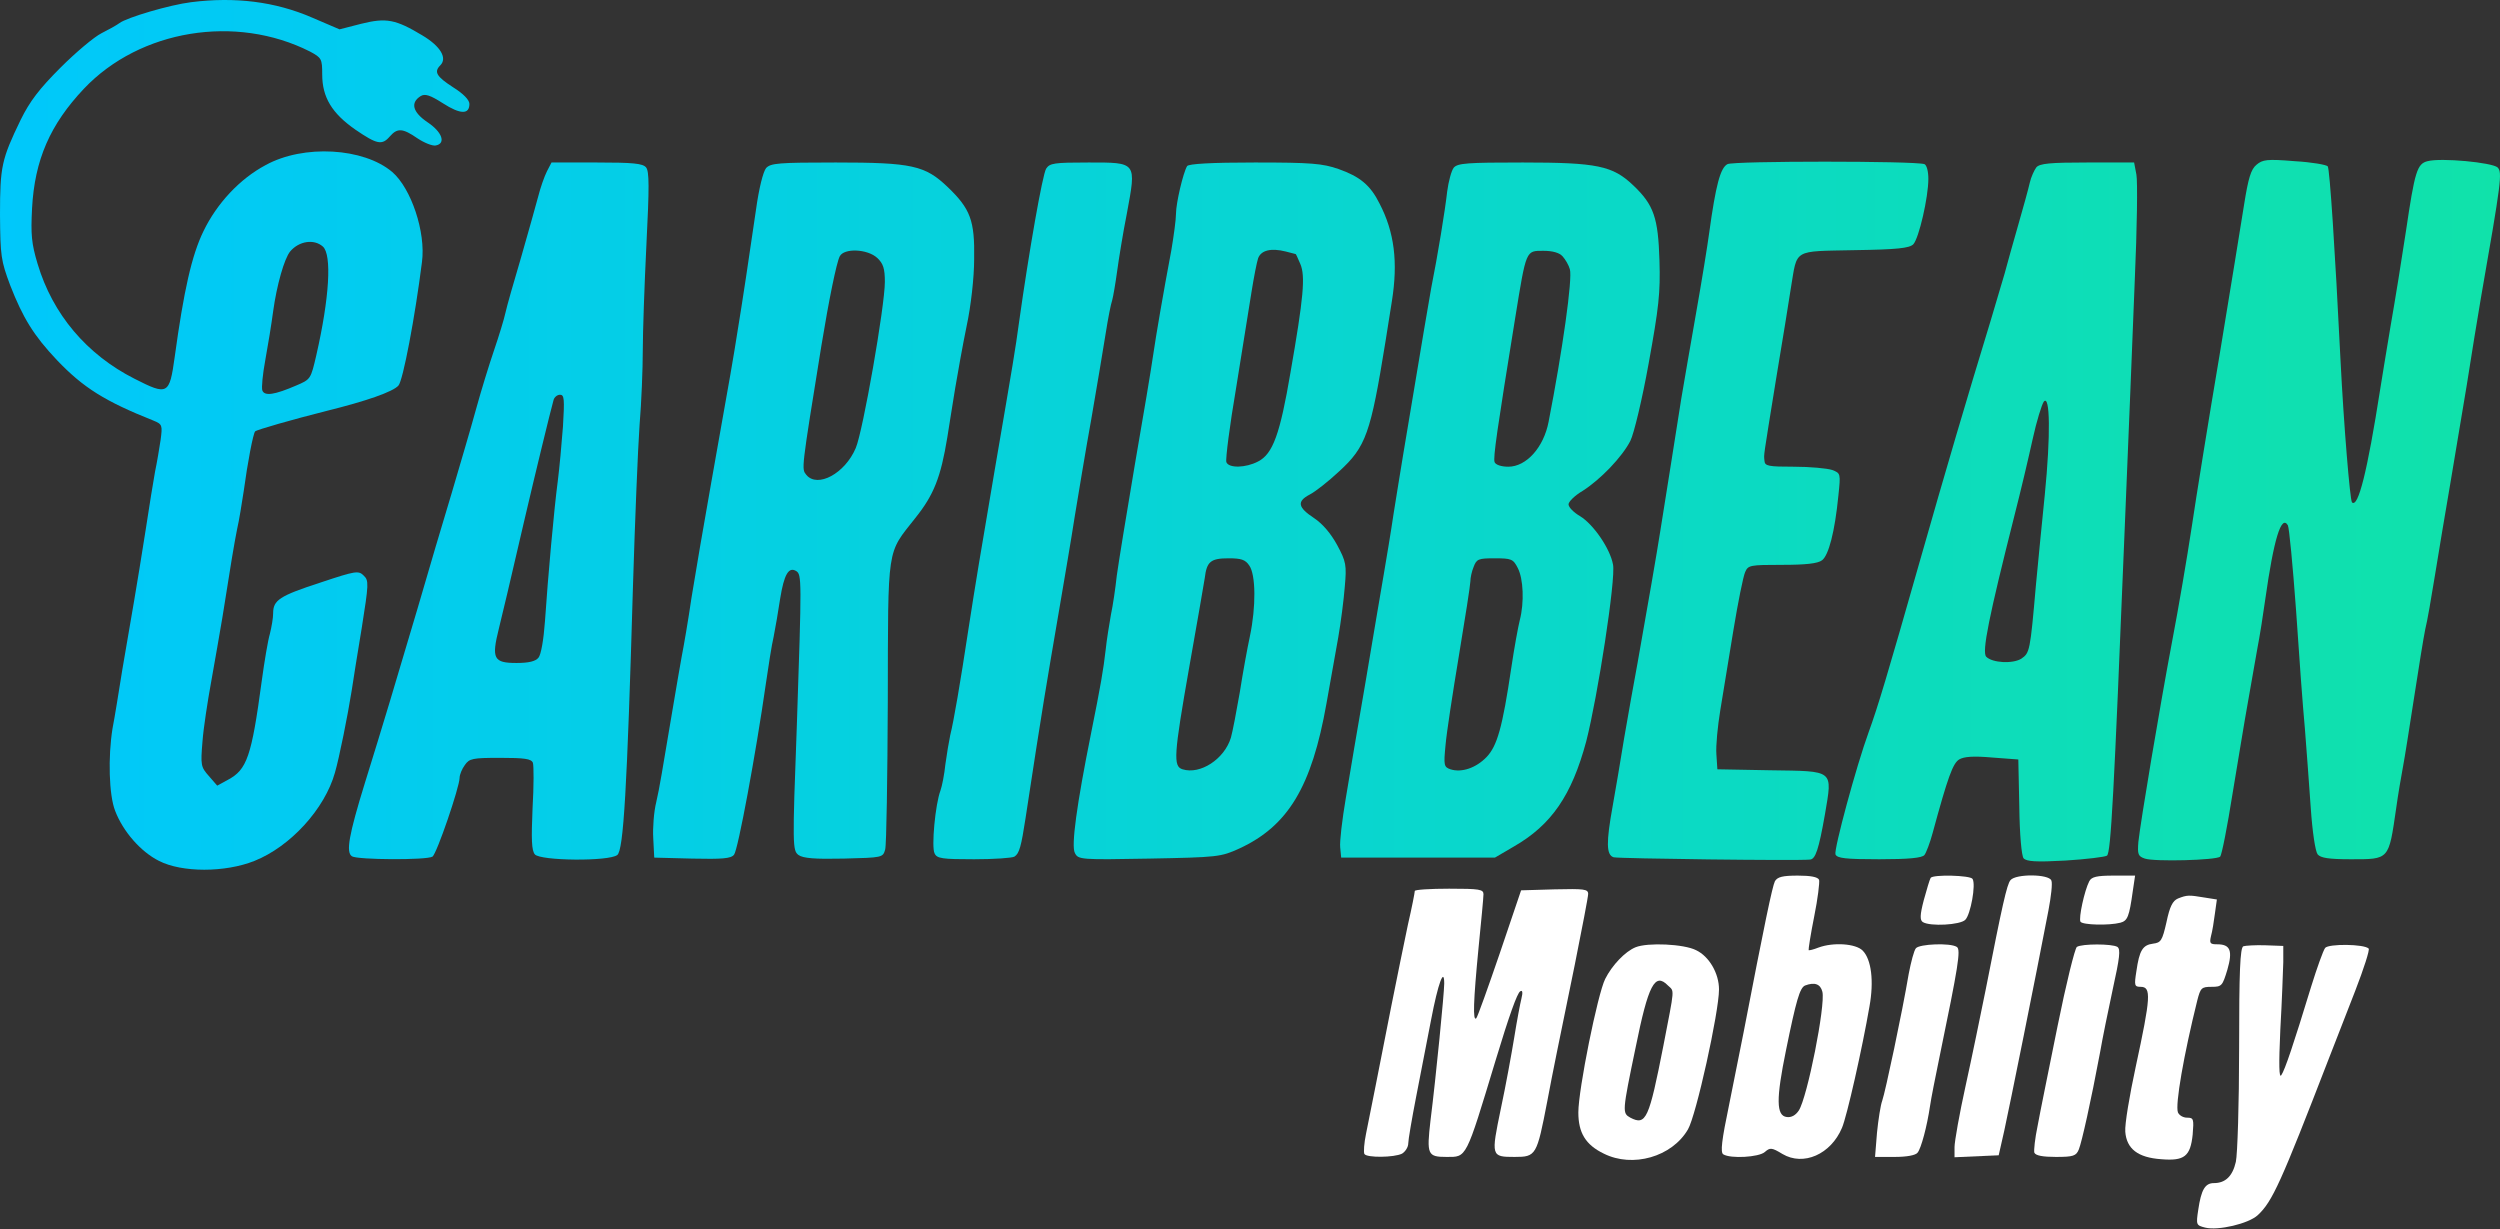 <svg width="655" height="322" viewBox="0 0 655 322" fill="none" xmlns="http://www.w3.org/2000/svg">
<rect x="0" y="0" width="655" height="322" fill="#333333" stroke="none"/>
<path d="M50.052 0.577C44.481 1.263 33.168 4.605 31.282 6.062C30.597 6.577 28.454 7.777 26.569 8.719C24.683 9.662 19.884 13.69 15.855 17.718C10.285 23.289 7.799 26.546 5.399 31.431C0.429 41.716 0 43.601 0 56.285C0.086 67.084 0.257 68.284 2.657 74.712C5.999 83.282 8.828 87.911 14.913 94.338C21.855 101.623 27.511 105.137 40.196 110.194C42.51 111.137 42.595 111.394 42.081 115.25C41.738 117.479 41.138 121.164 40.624 123.564C40.196 125.878 39.081 132.82 38.139 138.991C37.196 145.076 35.825 153.389 35.139 157.417C34.453 161.445 33.082 169.502 32.054 175.415C31.111 181.329 29.997 188.271 29.483 190.842C28.283 198.298 28.54 208.326 30.168 212.44C32.225 217.839 36.853 223.153 41.653 225.553C47.652 228.638 58.965 228.638 66.678 225.553C76.106 221.781 85.105 211.925 87.762 202.412C88.876 198.555 91.104 187.5 92.133 180.986C92.475 178.586 93.675 171.216 94.79 164.445C96.589 153.046 96.675 152.103 95.304 150.818C93.933 149.447 93.247 149.532 83.991 152.618C73.192 156.132 71.564 157.246 71.564 160.674C71.564 161.96 71.135 164.359 70.707 166.073C70.192 167.787 69.249 173.444 68.564 178.501C65.907 198.213 64.707 201.641 59.736 204.298L56.908 205.84L54.68 203.269C52.623 200.955 52.537 200.441 53.051 194.27C53.308 190.756 54.423 183.557 55.365 178.415C56.308 173.187 57.594 165.731 58.279 161.702C60.508 147.561 61.365 142.419 62.136 138.562C62.65 136.419 63.336 131.963 63.85 128.706C64.879 121.078 66.335 113.536 66.85 113.022C67.278 112.594 76.534 109.937 85.705 107.623C96.075 105.052 102.931 102.652 104.388 101.023C105.588 99.738 108.759 82.94 110.559 68.627C111.588 60.828 107.731 49.343 102.76 45.058C95.304 38.716 79.534 37.773 69.592 43.258C62.822 46.858 56.822 53.286 53.308 60.571C50.223 66.913 48.166 76.083 45.766 93.567C44.395 103.423 43.967 103.68 35.225 99.224C22.712 92.881 13.799 82.34 9.856 69.141C8.228 63.742 8.056 61.428 8.399 54.571C9.085 41.887 13.113 32.631 22.026 23.203C36.682 7.777 61.793 3.663 81.248 13.519C84.248 15.147 84.419 15.404 84.419 19.518C84.419 25.517 86.99 29.717 93.161 34.002C98.818 37.859 100.103 38.116 102.16 35.716C104.131 33.488 105.503 33.574 109.359 36.23C111.159 37.43 113.302 38.288 114.159 38.116C116.901 37.602 115.873 34.602 112.016 32.031C108.074 29.374 107.474 26.889 110.216 25.175C111.331 24.489 112.702 24.918 116.044 27.06C120.587 29.974 122.986 30.06 122.986 27.232C122.986 26.203 121.444 24.575 118.701 22.861C114.33 20.032 113.645 18.832 115.359 17.118C117.244 15.233 115.444 12.148 110.731 9.319C103.617 5.034 101.217 4.605 94.618 6.234L88.962 7.691L81.762 4.605C72.078 0.406 61.536 -0.88 50.052 0.577ZM84.591 64.599C86.99 66.742 86.305 78.055 82.877 93.053C81.42 99.309 81.42 99.395 77.563 101.023C71.992 103.423 69.335 103.852 68.735 102.309C68.478 101.623 68.821 98.024 69.507 94.338C70.192 90.653 71.135 84.825 71.564 81.568C72.506 74.712 74.478 67.77 76.02 65.884C78.334 63.142 82.277 62.542 84.591 64.599Z" fill="url(#paint0_linear_9_57)"/>
<path d="M452.607 43.001C450.722 43.944 449.522 48.572 447.808 60.999C447.379 64.256 445.836 73.769 444.379 81.997C442.922 90.225 441.208 100.252 440.523 104.28C439.237 112.594 436.066 132.391 434.952 139.419C434.181 144.39 431.695 158.788 429.038 173.701C428.096 178.672 426.553 187.5 425.524 193.413C424.582 199.327 423.21 207.297 422.525 211.154C420.811 220.667 420.811 224.01 422.782 224.61C423.982 224.953 470.948 225.552 474.205 225.21C475.662 225.124 476.519 222.553 478.147 213.297C480.118 201.555 480.718 202.069 463.834 201.812L449.95 201.555L449.693 197.613C449.522 195.384 450.036 190.242 450.722 186.043C451.407 181.843 452.95 172.415 454.15 165.131C455.35 157.846 456.721 150.989 457.235 149.875C458.007 148.075 458.521 147.99 466.92 147.99C473.091 147.99 476.262 147.647 477.376 146.79C479.09 145.504 480.718 139.419 481.661 129.82C482.261 124.078 482.261 123.992 480.033 123.135C478.747 122.707 474.205 122.278 470.005 122.278C463.32 122.278 462.377 122.107 462.292 120.735C462.12 118.85 461.863 120.821 465.291 99.566C467.006 89.196 468.805 78.312 469.234 75.312C470.948 65.113 469.577 65.884 485.861 65.542C497.088 65.37 500.259 65.027 501.287 63.999C502.744 62.456 505.23 51.743 505.23 46.858C505.23 44.887 504.801 43.258 504.201 43.001C501.716 42.144 454.236 42.144 452.607 43.001Z" fill="url(#paint1_linear_9_57)"/>
<path d="M591.192 43.173C589.735 44.373 589.049 46.687 587.935 53.714C587.164 58.685 584.25 76.426 581.507 93.138C578.679 109.851 575.422 130.077 574.222 138.134C573.022 146.104 570.708 159.646 569.08 168.13C565.823 185.443 560.852 215.097 560.252 220.582C559.995 223.838 560.167 224.353 561.966 224.953C564.452 225.81 580.736 225.381 581.679 224.438C582.107 224.01 583.564 216.554 584.935 207.897C586.392 199.241 588.106 188.614 588.878 184.414C589.649 180.129 590.763 173.787 591.363 170.273C592.049 166.759 592.992 160.76 593.506 156.989C595.734 141.219 597.705 134.791 599.419 137.619C599.762 138.219 600.705 148.161 601.562 159.817C602.333 171.473 603.362 185.443 603.876 190.842C604.305 196.241 604.99 205.583 605.419 211.668C605.847 218.01 606.619 223.067 607.219 223.838C607.99 224.781 610.133 225.124 615.875 225.124C626.074 225.124 625.817 225.381 627.788 211.84C628.302 208.069 629.159 203.184 629.588 200.87C630.016 198.641 631.302 190.499 632.502 182.7C633.701 174.901 634.987 166.93 635.416 164.873C635.93 162.902 637.044 156.389 637.987 150.561C638.929 144.647 640.729 134.02 641.929 126.992C643.129 119.878 645.1 108.137 646.3 100.852C647.414 93.567 649.128 83.282 649.985 78.14C655.385 47.286 655.642 45.144 654.356 43.858C652.899 42.573 639.615 41.287 636.015 42.23C633.273 42.916 632.673 44.887 630.359 60.571C629.331 67.427 627.531 78.569 626.331 85.425C625.217 92.281 623.931 99.738 623.588 102.138C620.246 123.478 617.846 133.163 616.218 131.62C615.703 131.02 614.075 111.479 613.218 94.424C611.761 65.027 610.39 44.373 609.875 43.601C609.618 43.173 605.676 42.487 601.219 42.23C593.934 41.63 592.82 41.801 591.192 43.173Z" fill="url(#paint2_linear_9_57)"/>
<path d="M143.298 44.887C142.613 46.258 141.584 49.172 140.984 51.572C140.385 53.886 138.328 61.085 136.528 67.427C134.642 73.769 132.757 80.368 132.414 81.997C132.071 83.625 130.7 88.082 129.414 91.853C128.129 95.624 125.986 102.566 124.701 107.28C123.415 111.994 120.501 121.85 118.358 129.135C116.13 136.419 112.102 150.132 109.359 159.56C103.446 179.529 100.446 189.556 95.647 204.983C91.361 218.868 90.59 223.324 92.218 224.353C93.675 225.295 111.845 225.381 113.302 224.438C114.416 223.753 120.415 206.183 120.415 203.783C120.415 203.012 121.015 201.469 121.787 200.441C122.986 198.727 123.758 198.555 131.043 198.555C137.471 198.555 139.185 198.813 139.613 199.841C139.87 200.612 139.87 205.926 139.527 211.84C139.185 219.896 139.27 222.81 140.127 223.838C141.499 225.552 159.582 225.724 161.725 224.01C163.353 222.81 164.296 206.955 165.839 153.56C166.353 136.591 167.124 117.65 167.553 111.565C168.067 105.394 168.41 96.567 168.41 91.853C168.41 87.139 168.839 74.712 169.353 64.256C170.124 49.001 170.124 44.887 169.267 43.858C168.41 42.83 165.925 42.573 156.326 42.573H144.498L143.298 44.887ZM147.498 111.736C147.155 116.365 146.555 122.792 146.127 126.135C145.184 133.248 143.556 151.161 142.784 162.731C142.441 167.53 141.756 171.558 141.07 172.33C140.299 173.273 138.499 173.701 135.328 173.701C129.329 173.701 128.729 172.587 130.7 164.702C132.157 158.617 132.928 155.617 137.556 135.562C140.213 124.164 144.241 107.623 145.013 104.88C145.184 104.109 145.955 103.423 146.727 103.423C147.841 103.423 147.927 104.537 147.498 111.736Z" fill="url(#paint3_linear_9_57)"/>
<path d="M200.721 44.03C199.949 44.972 198.835 49.343 198.064 55C196.435 66.227 194.464 79.426 193.179 87.139C192.236 93.138 191.55 97.338 186.322 126.563C184.437 137.191 182.123 150.646 181.18 156.56C180.323 162.474 179.123 169.416 178.609 171.987C178.18 174.558 177.152 180.129 176.466 184.414C173.295 203.184 172.867 206.097 171.924 210.211C171.324 212.611 170.981 216.896 171.153 219.639L171.41 224.695L181.351 224.953C189.236 225.124 191.55 224.953 192.322 223.924C193.35 222.724 198.064 197.27 200.635 179.272C201.321 174.558 202.178 168.987 202.692 166.845C203.12 164.702 203.892 160.245 204.406 156.817C205.434 150.475 206.634 148.418 208.606 149.618C210.063 150.561 210.063 151.761 208.777 189.899C207.577 221.867 207.663 222.81 209.205 224.01C210.405 224.867 213.405 225.124 221.033 224.953C231.232 224.695 231.317 224.695 231.917 222.553C232.26 221.353 232.517 203.869 232.603 183.729C232.689 142.419 232.26 145.333 239.802 135.734C244.687 129.649 246.487 125.021 248.201 114.565C248.715 111.479 249.572 105.737 250.258 101.709C250.944 97.681 252.229 90.396 253.258 85.425C254.372 80.283 255.229 72.741 255.229 67.856C255.4 57.828 254.286 54.743 248.287 49.001C242.373 43.344 238.945 42.573 218.976 42.573C203.977 42.573 201.921 42.744 200.721 44.03ZM229.86 67.599C231.403 69.055 231.832 70.341 231.832 73.855C231.832 80.197 226.089 113.022 224.204 117.393C221.376 124.078 214.176 127.935 211.262 124.421C209.977 122.792 209.891 123.478 215.205 90.567C217.176 78.569 219.147 68.884 220.004 67.17C221.118 64.942 227.289 65.199 229.86 67.599Z" fill="url(#paint4_linear_9_57)"/>
<path d="M274.084 44.201C273.141 45.744 269.627 65.627 266.971 84.568C265.942 92.024 265.685 93.567 260.543 123.564C256.943 144.647 255.486 153.475 253.686 165.131C251.629 178.758 249.83 189.214 248.973 192.556C248.63 194.185 248.03 197.698 247.687 200.27C247.43 202.841 246.83 205.926 246.401 207.126C245.03 210.726 244.002 222.039 244.859 223.581C245.459 224.953 246.916 225.124 255.229 225.124C260.543 225.124 265.257 224.781 265.771 224.438C267.056 223.667 267.57 221.696 268.685 214.411C273.227 184.586 273.998 180.3 277.684 158.703C278.884 151.589 280.683 141.219 281.54 135.562C282.483 129.906 284.369 118.336 285.911 109.851C287.368 101.366 289.082 91.253 289.682 87.396C290.282 83.54 291.054 79.597 291.396 78.654C291.654 77.712 292.253 74.284 292.682 71.112C293.111 67.941 294.225 60.999 295.253 55.857C297.739 42.401 297.91 42.573 285.226 42.573C276.141 42.573 275.027 42.744 274.084 44.201Z" fill="url(#paint5_linear_9_57)"/>
<path d="M311.023 43.515C309.994 45.23 308.109 53.2 308.109 56.028C308.109 57.571 307.509 61.856 306.909 65.456C304.766 76.855 302.967 87.311 302.11 93.138C301.681 96.224 299.538 109.08 297.31 121.85C295.167 134.534 293.025 147.647 292.596 150.818C292.253 154.075 291.568 158.703 291.054 161.102C290.625 163.588 289.939 167.702 289.682 170.273C289.082 175.501 288.397 179.529 285.826 192.299C282.14 210.64 280.598 221.696 281.626 223.496C282.483 225.21 283.083 225.295 301.081 224.953C319.079 224.61 319.85 224.524 324.736 222.296C337.506 216.382 343.676 206.097 347.533 184.328C348.562 178.672 349.933 170.873 350.618 167.016C351.304 163.074 352.076 157.074 352.333 153.732C352.847 148.075 352.675 147.133 350.361 142.847C348.733 139.848 346.59 137.277 344.276 135.734C339.991 132.906 339.734 131.363 343.162 129.563C344.533 128.877 348.047 126.135 350.876 123.478C357.903 117.05 359.103 113.536 362.96 89.71C363.474 86.625 364.246 81.74 364.674 78.912C366.302 68.713 365.36 60.828 361.417 53.286C359.018 48.486 356.275 46.258 350.704 44.287C346.505 42.83 343.591 42.573 328.764 42.573C317.365 42.573 311.451 42.916 311.023 43.515ZM339.477 66.57C339.563 66.57 340.077 67.77 340.677 69.141C342.048 72.312 341.534 77.969 338.106 97.595C335.363 113.793 333.478 118.936 329.621 120.907C326.364 122.621 321.907 122.707 321.307 121.078C321.05 120.393 322.164 111.565 323.879 101.538C325.507 91.51 327.307 80.197 327.907 76.426C328.507 72.655 329.278 68.713 329.621 67.684C330.392 65.542 333.049 64.942 336.82 65.884C338.191 66.227 339.391 66.57 339.477 66.57ZM327.307 148.161C329.021 150.561 329.107 158.96 327.478 166.673C326.793 169.844 325.593 176.444 324.821 181.415C323.964 186.385 322.936 191.699 322.507 193.242C320.793 198.898 314.451 203.012 309.823 201.555C307.338 200.784 307.509 197.956 311.623 174.558C313.594 163.502 315.394 153.046 315.651 151.418C316.165 147.133 317.194 146.276 321.907 146.276C325.164 146.276 326.278 146.618 327.307 148.161Z" fill="url(#paint6_linear_9_57)"/>
<path d="M380.872 43.944C380.272 44.715 379.501 47.544 379.158 50.2C378.644 54.914 376.673 66.999 374.959 75.569C374.273 79.34 373.073 86.539 367.674 118.85C366.988 122.878 365.874 129.992 365.102 134.705C364.417 139.419 363.217 146.533 362.531 150.561C361.846 154.589 359.703 167.102 357.818 178.415C355.846 189.728 353.532 203.526 352.59 209.183C351.647 214.754 350.961 220.496 351.133 222.039L351.39 224.695H391.671L396.642 221.781C406.498 216.125 411.812 208.326 415.583 194.27C418.582 182.614 423.382 151.675 422.61 147.904C421.839 143.704 417.468 137.362 413.954 135.22C412.326 134.277 410.955 132.906 410.955 132.134C410.955 131.449 412.583 129.82 414.64 128.62C419.354 125.621 425.01 119.707 427.153 115.507C428.096 113.622 430.238 104.709 431.952 95.195C434.609 80.54 435.038 76.769 434.781 68.284C434.438 57.057 433.324 53.714 427.924 48.572C422.525 43.43 418.497 42.573 398.956 42.573C384.386 42.573 381.901 42.744 380.872 43.944ZM409.412 67.17C410.183 68.027 411.04 69.57 411.297 70.513C412.069 72.912 409.326 92.11 405.727 110.537C404.441 117.222 399.899 122.278 395.185 122.278C393.299 122.278 391.842 121.764 391.585 121.078C391.157 119.964 392.271 112.422 396.985 83.282C399.899 65.37 399.727 65.713 404.355 65.713C406.841 65.713 408.555 66.227 409.412 67.17ZM397.67 148.847C399.127 151.675 399.384 157.846 398.185 162.474C397.756 164.188 396.728 169.759 395.956 174.987C393.642 190.585 392.271 195.47 389.443 198.384C386.7 201.212 382.929 202.498 380.015 201.555C378.301 200.955 378.215 200.527 378.73 195.213C378.987 192.128 380.615 181.5 382.243 171.73C383.872 161.96 385.243 153.132 385.243 152.275C385.243 151.418 385.586 149.704 386.1 148.504C386.871 146.447 387.386 146.276 391.585 146.276C395.956 146.276 396.47 146.447 397.67 148.847Z" fill="url(#paint7_linear_9_57)"/>
<path d="M533.512 43.858C532.998 44.544 532.141 46.344 531.798 47.886C531.456 49.429 530.084 54.4 528.799 58.857C527.513 63.313 525.885 69.141 525.199 71.712C524.428 74.284 522.799 79.854 521.514 84.139C515.172 104.88 509.772 123.221 503.087 146.704C494.431 177.129 491.946 185.357 489.632 191.699C486.289 200.869 480.461 222.553 480.89 223.838C481.318 224.867 483.461 225.124 492.374 225.124C500.088 225.124 503.601 224.781 504.201 224.01C504.63 223.496 505.658 220.839 506.344 218.268C510.372 203.441 511.658 200.012 513.286 198.984C514.572 198.213 517.057 198.041 521.942 198.47L528.799 198.984L529.056 211.325C529.141 218.696 529.656 224.181 530.17 224.867C530.941 225.724 533.427 225.895 541.14 225.467C546.625 225.124 551.51 224.524 552.025 224.181C553.053 223.41 553.825 208.754 556.653 138.991C557.596 116.365 558.795 86.882 559.31 73.426C559.909 59.971 560.081 47.544 559.738 45.744L559.138 42.573H546.882C537.112 42.573 534.37 42.83 533.512 43.858ZM535.741 129.563C534.969 137.105 533.941 147.732 533.427 153.132C531.884 170.787 531.798 171.044 529.57 172.587C527.342 173.958 522.028 173.701 520.4 172.073C519.2 170.873 521.085 161.617 527.77 135.134C529.399 128.792 531.541 119.707 532.57 114.993C533.598 110.279 534.969 105.909 535.484 105.223C537.112 103.252 537.283 114.05 535.741 129.563Z" fill="url(#paint8_linear_9_57)"/>
<path d="M465.034 230.866C464.349 232.237 462.292 242.094 456.807 270.548C456.121 274.061 454.407 282.546 453.036 289.403C451.065 298.83 450.722 301.915 451.493 302.43C453.379 303.63 460.835 303.201 462.378 301.83C463.749 300.63 464.177 300.63 467.006 302.344C472.491 305.601 479.69 302.43 482.604 295.488C483.889 292.488 487.918 274.661 489.803 263.691C491.003 257.092 490.317 251.35 488.003 249.036C486.203 247.236 480.376 246.807 476.433 248.264C475.148 248.779 474.033 249.036 473.862 248.95C473.776 248.779 474.376 244.836 475.319 240.122C476.262 235.494 476.776 231.123 476.605 230.523C476.262 229.752 474.376 229.409 471.034 229.409C467.006 229.409 465.72 229.752 465.034 230.866ZM477.462 259.834C478.319 263.348 473.519 287.517 471.291 290.945C470.434 292.231 469.32 292.831 468.12 292.659C465.377 292.317 465.292 288.031 467.948 275.09C470.605 262.063 471.548 258.806 472.919 258.206C475.405 257.263 476.947 257.778 477.462 259.834Z" fill="white"/>
<path d="M505.83 230.009C505.573 230.438 504.801 233.009 504.03 235.837C503.002 239.779 503.002 241.065 503.773 241.579C505.658 242.779 513.629 242.351 514.915 240.979C516.286 239.608 517.743 231.723 516.8 230.266C516.2 229.324 506.43 229.066 505.83 230.009Z" fill="white"/>
<path d="M526.742 230.609C525.799 231.723 524.599 237.123 520.228 259.406C518.943 265.748 516.629 277.061 515 284.432C513.372 291.802 512.086 299.087 512.086 300.544V303.201L523.657 302.687L525.114 296.259C526.399 290.431 533.513 255.206 536.684 238.58C537.369 234.98 537.798 231.38 537.455 230.695C536.855 228.981 528.113 228.895 526.742 230.609Z" fill="white"/>
<path d="M547.397 230.866C546.111 233.352 544.568 240.551 545.083 241.494C545.683 242.351 552.539 242.522 555.539 241.751C557.424 241.236 557.853 240.208 558.795 233.437L559.395 229.409H553.739C549.282 229.409 547.997 229.752 547.397 230.866Z" fill="white"/>
<path d="M370.673 233.437C370.673 233.866 369.902 237.808 368.874 242.265C367.931 246.722 365.96 256.406 364.503 263.691C361.074 281.004 359.103 291.288 357.903 297.03C357.389 299.516 357.218 301.915 357.475 302.344C358.075 303.372 365.274 303.287 367.331 302.258C368.188 301.744 368.959 300.544 368.959 299.601C368.959 298.659 369.902 293.174 371.016 287.431C372.13 281.689 373.93 272.519 374.959 267.119C376.758 257.692 378.387 253.235 378.387 257.692C378.387 260.092 376.244 282.032 374.787 293.602C373.759 302.515 374.016 303.115 378.987 303.115C384.3 303.115 383.958 303.887 391.842 277.832C395.442 265.919 397.499 260.263 398.27 259.749C398.87 259.32 399.042 259.92 398.613 261.634C398.27 263.006 397.413 267.548 396.728 271.833C396.042 276.033 394.499 284.517 393.214 290.517C390.643 302.944 390.643 303.115 396.813 303.115C402.47 303.115 402.641 302.773 405.384 288.546C406.927 280.318 408.212 274.147 412.583 252.807C414.469 243.379 416.097 234.98 416.097 234.209C416.097 232.923 414.983 232.837 407.355 233.009L398.527 233.266L392.957 249.721C389.871 258.72 387.129 266.434 386.786 266.777C385.843 267.719 386.015 262.32 387.386 248.264C388.071 241.408 388.671 235.151 388.671 234.294C388.671 233.009 387.643 232.837 379.672 232.837C374.701 232.837 370.673 233.095 370.673 233.437Z" fill="white"/>
<path d="M570.623 235.409C569.251 236.008 568.48 237.465 567.623 241.579C566.509 246.464 566.166 246.979 564.109 247.236C561.367 247.579 560.51 249.036 559.738 254.435C559.138 258.206 559.224 258.549 560.852 258.549C563.681 258.549 563.509 261.206 559.567 279.461C557.938 287.003 556.653 294.631 556.824 296.516C557.167 300.973 560.081 303.287 566.252 303.715C572.337 304.23 573.879 302.944 574.479 297.287C574.822 293.174 574.737 292.831 573.022 292.831C571.994 292.831 570.966 292.231 570.623 291.459C569.851 289.488 572.165 276.29 575.679 262.148C576.536 258.806 576.793 258.549 579.45 258.549C582.107 258.549 582.279 258.292 583.564 254.092C585.021 249.036 584.335 247.407 580.907 247.407C579.022 247.407 578.85 247.15 579.279 245.265C579.622 244.065 580.05 241.408 580.307 239.351L580.822 235.666L577.565 235.151C573.451 234.466 573.022 234.466 570.623 235.409Z" fill="white"/>
<path d="M428.524 248.179C425.782 249.293 422.353 252.892 420.554 256.492C418.582 260.434 413.526 285.46 413.526 291.459C413.526 296.773 415.411 299.944 420.211 302.258C427.753 306.029 438.037 303.115 442.237 295.916C444.38 292.317 450.379 265.148 450.379 259.234C450.379 255.035 447.808 250.578 444.38 248.95C441.208 247.322 431.695 246.893 428.524 248.179ZM437.009 258.206C438.723 259.834 438.809 258.463 435.809 273.976C432.038 293.174 431.267 294.973 427.153 292.831C425.01 291.631 425.01 291.374 428.524 274.49C431.867 257.949 433.581 254.692 437.009 258.206Z" fill="white"/>
<path d="M501.973 248.436C501.459 249.036 500.688 252.035 500.088 255.121C498.374 265.32 493.917 286.232 493.146 288.374C492.717 289.488 492.117 293.345 491.774 296.773L491.26 303.115H496.402C499.573 303.115 501.887 302.687 502.402 302.001C503.344 300.887 504.887 295.059 505.659 289.831C505.916 287.946 507.115 281.946 508.23 276.547C513.029 253.321 513.8 248.779 512.686 248.093C510.972 246.979 502.916 247.322 501.973 248.436Z" fill="white"/>
<path d="M544.14 248.093C543.626 248.436 541.312 257.778 539.083 268.833C536.855 279.889 534.455 291.631 533.855 294.973C533.17 298.23 532.827 301.401 532.998 302.001C533.341 302.773 535.227 303.115 538.655 303.115C543.197 303.115 543.969 302.858 544.654 301.144C545.426 299.259 547.825 288.546 550.225 275.69C550.825 272.176 552.368 264.634 553.568 259.063C555.367 250.921 555.624 248.693 554.767 248.093C553.396 247.236 545.426 247.236 544.14 248.093Z" fill="white"/>
<path d="M587.764 247.921C586.907 248.264 586.65 254.521 586.65 274.661C586.65 289.145 586.221 302.515 585.792 304.401C584.935 308.172 583.05 309.972 580.05 309.972C577.736 309.972 576.708 311.686 575.936 317C575.337 320.942 575.422 321.028 577.736 321.628C581.164 322.485 589.135 320.599 591.535 318.371C595.391 314.771 597.534 309.972 610.133 277.404C611.675 273.376 614.846 265.405 617.075 259.577C619.303 253.835 620.931 248.778 620.589 248.521C619.389 247.322 610.133 247.236 609.19 248.35C608.676 249.036 607.047 253.578 605.505 258.549C600.877 273.719 598.648 280.318 597.705 281.689C597.105 282.632 597.02 279.032 597.448 269.69C597.877 262.406 598.134 254.435 598.22 252.121V247.836L593.506 247.664C590.935 247.579 588.278 247.75 587.764 247.921Z" fill="white"/>
<defs>
<linearGradient id="paint0_linear_9_57" x1="655" y1="160.919" x2="0" y2="160.919" gradientUnits="userSpaceOnUse">
<stop stop-color="#10E2AA"/>
<stop offset="1" stop-color="#00C8FB"/>
</linearGradient>
<linearGradient id="paint1_linear_9_57" x1="655" y1="160.919" x2="0" y2="160.919" gradientUnits="userSpaceOnUse">
<stop stop-color="#10E2AA"/>
<stop offset="1" stop-color="#00C8FB"/>
</linearGradient>
<linearGradient id="paint2_linear_9_57" x1="655" y1="160.919" x2="0" y2="160.919" gradientUnits="userSpaceOnUse">
<stop stop-color="#10E2AA"/>
<stop offset="1" stop-color="#00C8FB"/>
</linearGradient>
<linearGradient id="paint3_linear_9_57" x1="655" y1="160.919" x2="0" y2="160.919" gradientUnits="userSpaceOnUse">
<stop stop-color="#10E2AA"/>
<stop offset="1" stop-color="#00C8FB"/>
</linearGradient>
<linearGradient id="paint4_linear_9_57" x1="655" y1="160.919" x2="0" y2="160.919" gradientUnits="userSpaceOnUse">
<stop stop-color="#10E2AA"/>
<stop offset="1" stop-color="#00C8FB"/>
</linearGradient>
<linearGradient id="paint5_linear_9_57" x1="655" y1="160.919" x2="0" y2="160.919" gradientUnits="userSpaceOnUse">
<stop stop-color="#10E2AA"/>
<stop offset="1" stop-color="#00C8FB"/>
</linearGradient>
<linearGradient id="paint6_linear_9_57" x1="655" y1="160.919" x2="0" y2="160.919" gradientUnits="userSpaceOnUse">
<stop stop-color="#10E2AA"/>
<stop offset="1" stop-color="#00C8FB"/>
</linearGradient>
<linearGradient id="paint7_linear_9_57" x1="655" y1="160.919" x2="0" y2="160.919" gradientUnits="userSpaceOnUse">
<stop stop-color="#10E2AA"/>
<stop offset="1" stop-color="#00C8FB"/>
</linearGradient>
<linearGradient id="paint8_linear_9_57" x1="655" y1="160.919" x2="0" y2="160.919" gradientUnits="userSpaceOnUse">
<stop stop-color="#10E2AA"/>
<stop offset="1" stop-color="#00C8FB"/>
</linearGradient>
</defs>
</svg>
